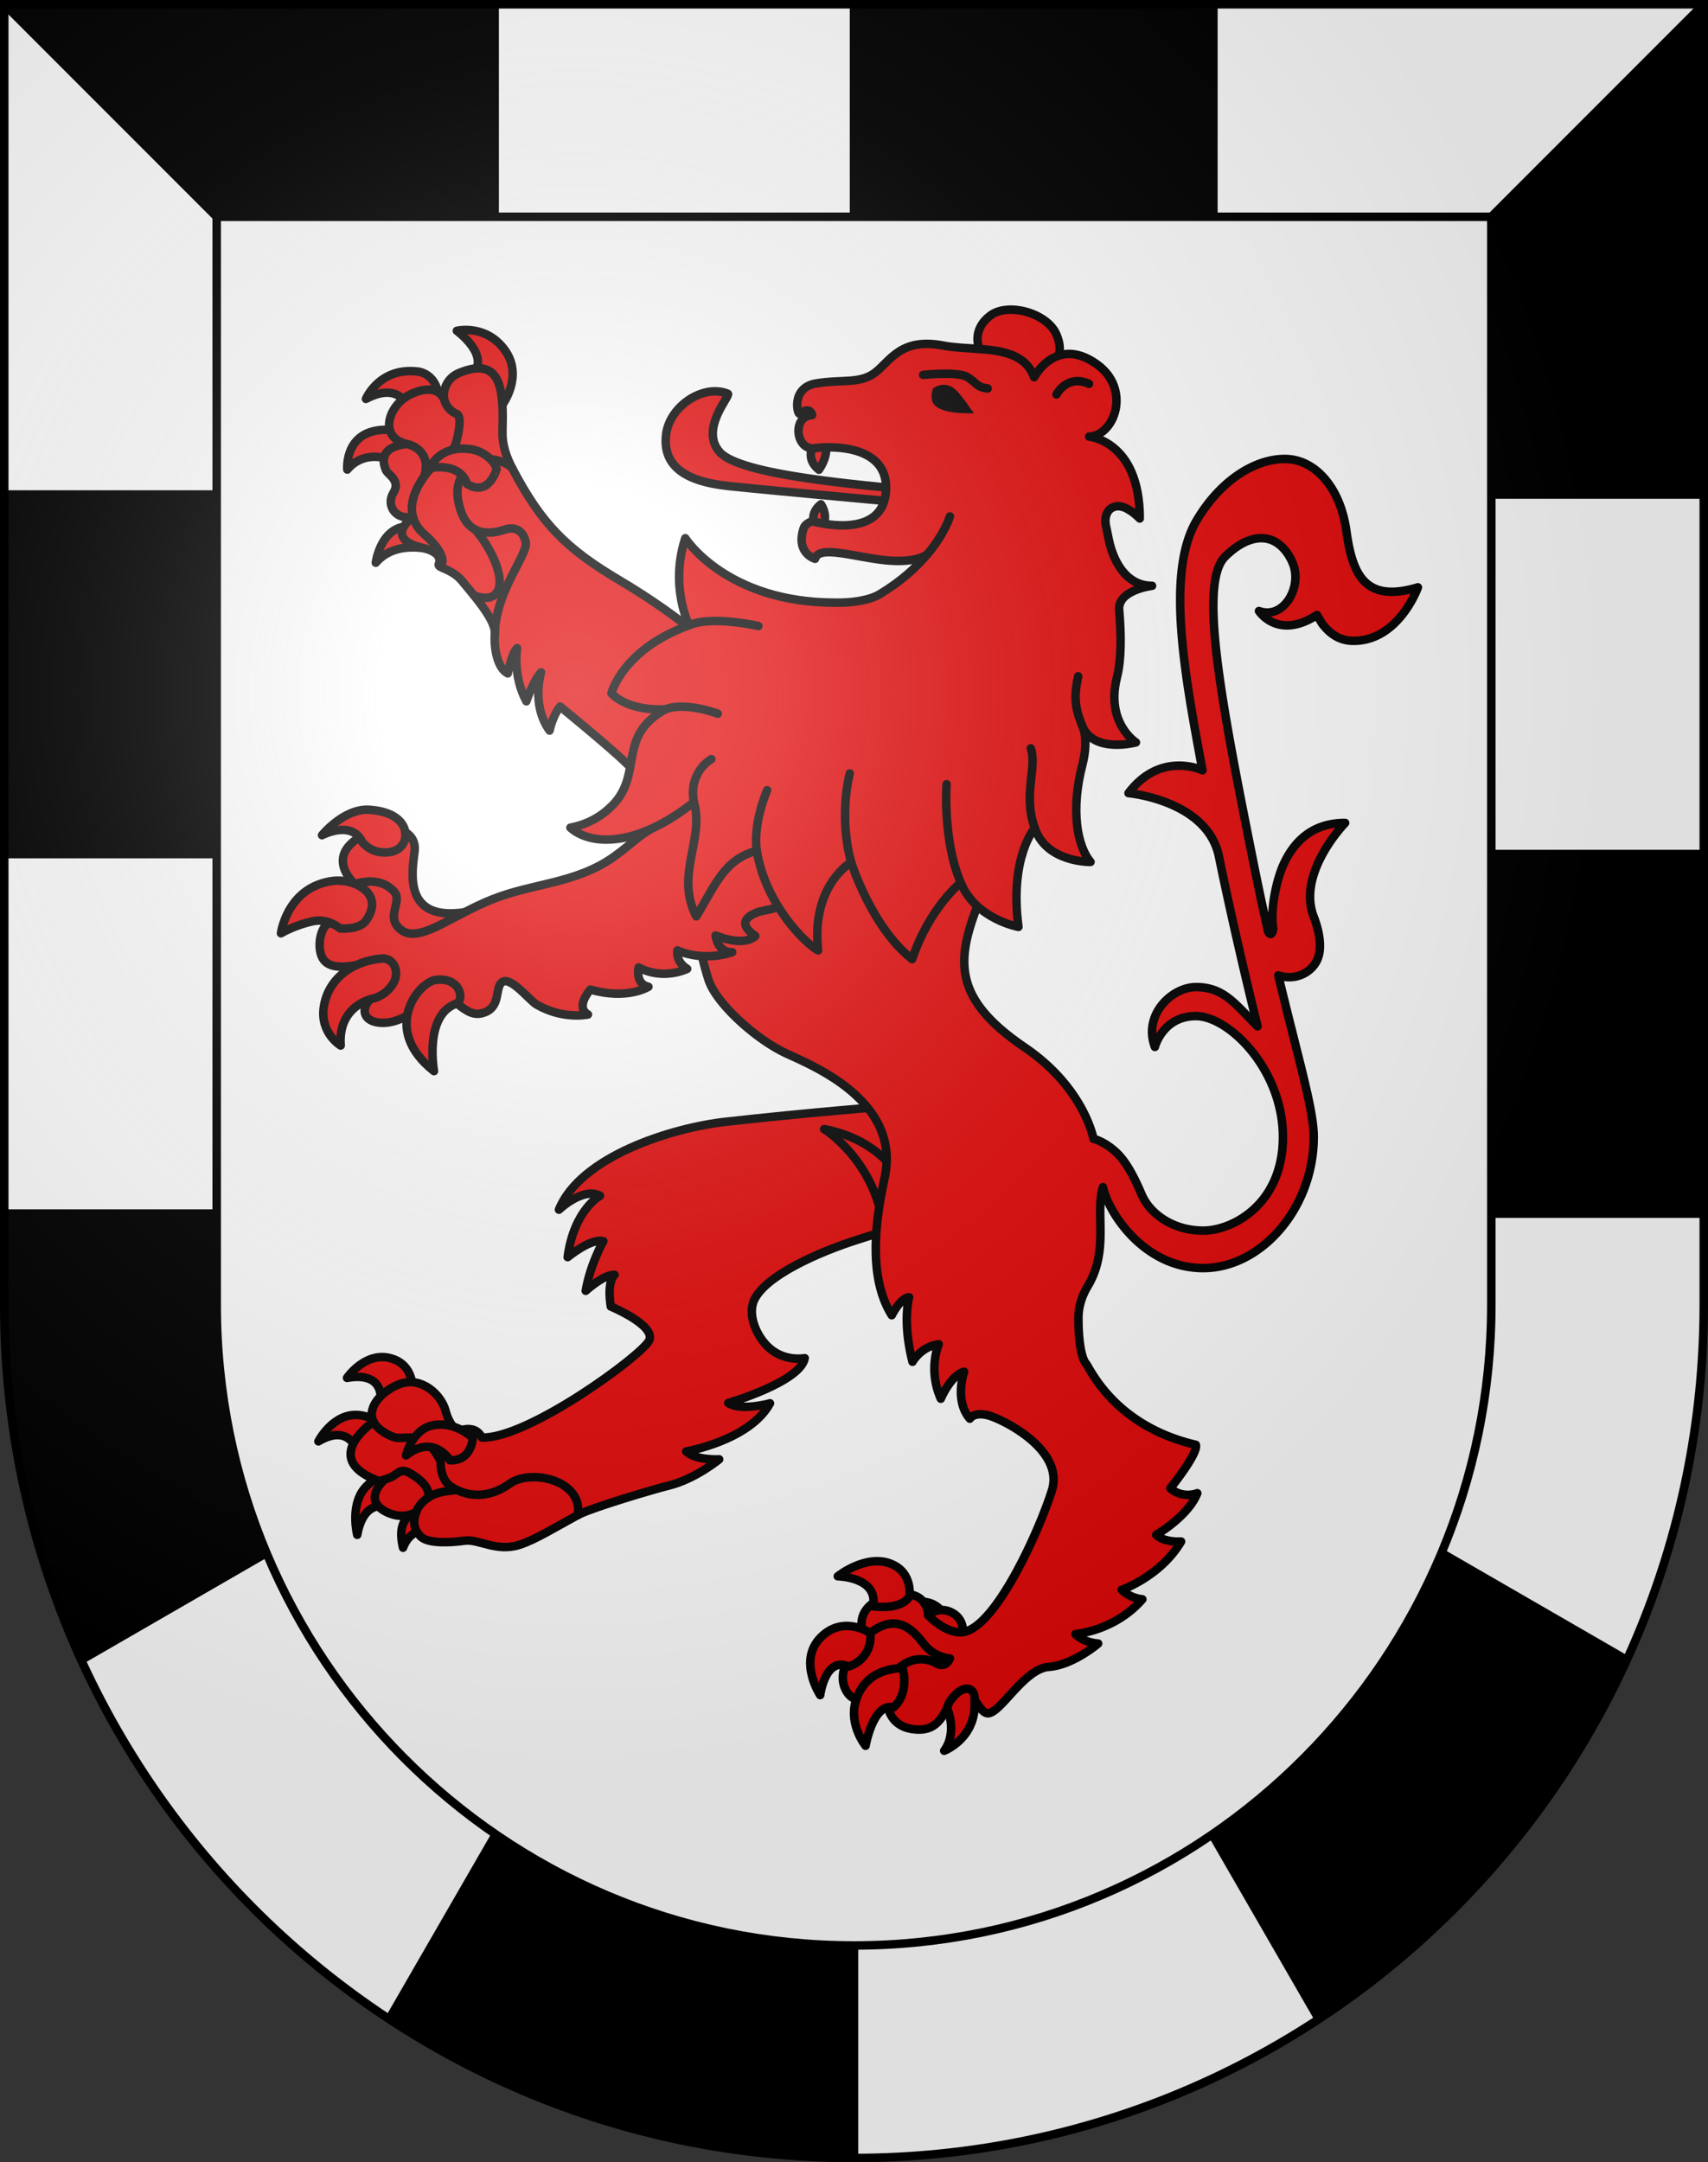 <svg xmlns="http://www.w3.org/2000/svg" xmlns:xlink="http://www.w3.org/1999/xlink" height="763" width="603" version="1.0"><rect width="100%" height="100%" fill="#333333" stroke="none"/><defs><radialGradient xlink:href="#a" id="b" gradientUnits="userSpaceOnUse" gradientTransform="matrix(1.215 0 0 1.267 -839.192 -490.49)" cx="858.042" cy="579.933" fx="858.042" fy="579.933" r="300"/><linearGradient id="a"><stop style="stop-color:#fff;stop-opacity:.314" offset="0"/><stop offset=".19" style="stop-color:#fff;stop-opacity:.251"/><stop style="stop-color:#6b6b6b;stop-opacity:.125" offset=".6"/><stop style="stop-color:#000;stop-opacity:.125" offset="1"/></linearGradient></defs><path d="M1.504 1.503v458.873c0 166.311 134.314 301.131 300 301.131 165.688 0 300-134.82 300-301.131V1.503h-600z" style="fill:#fff;fill-opacity:1"/><g style="display:inline"><path d="M301.5 761.5c165.688 0 300-134.82 300-301.131V1.503H1.5v458.873C1.504 626.678 135.817 761.5 301.5 761.5zM76.504 76.503h450v383.873c0 124.688-100.934 226.131-225 226.131-124.063 0-225-101.439-225-226.131V76.503z" style="fill:#fff"/><path d="M174.627 76.503V1.504L1.504 1.503l75 75h98.123zM428.376 1.504H301.501v74.999h126.875V1.504zM76.504 174.506h-75v126.875h75V174.506zM601.5 1.503l-74.997 75v98.003H601.5V1.503zm-74.997 299.878v126.875h75V301.381h-75zM76.504 428.254H1.502v32.119c.001 44.75 9.74 87.215 27.186 125.393l65.403-37.762c-11.321-26.963-17.585-56.574-17.585-87.631l-.002-32.119zm60.902 284.221c47.156 30.988 103.522 49.023 164.094 49.023h.001l.002-74.994c-46.854 0-90.404-14.475-126.47-39.201l-37.627 65.172zm290.566-65.17 37.625 65.17c47.123-30.967 85.035-74.877 108.72-126.709l-65.398-37.76c-16.969 40.41-45.301 74.864-80.947 99.299z" style="fill:#000;fill-opacity:1"/><path d="m1.504 1.503 75 75m98.123 0V1.504m253.749 74.999V1.504m-126.875 0v74.999M1.504 301.381h75m0-126.875h-75m524.999 0H601.5m0-173.003-74.997 75m75 224.878h-75m0 126.875h75m-524.998-.002H1.502m27.186 157.512 65.403-37.762m80.942 99.299-37.627 65.172M301.5 761.498l.003-74.994m272.813-100.738-65.398-37.76m-80.946 99.299 37.625 65.17M76.504 76.503h450v383.873c0 124.688-100.934 226.131-225 226.131-124.063 0-225-101.439-225-226.131V76.503z" style="fill:none;stroke:#000;stroke-width:3"/><g style="display:inline"><path d="M113.609 97.528c-20.706-1.669-19.063 16.769-19.063 16.769 6.488-7.776 15.68-4.892 15.68-4.892l6.383-1.44 7.343-2.874-2.872-6.362-7.471-1.201zM106.619 153.758s2.012-15.744 14.421-15.427c12.449.316 10.272 10.24 10.272 10.24s-15.787-5.238-24.693 5.187zM140.977 55.503s14.817 10.749 6.265 18.875c0 0 1.62 15.701 13.036 12.452 0 0 9.089-12.141 1.006-23.221-8.088-11.081-20.307-8.106-20.307-8.106zM118.624 85.279s-3.991-7.373-16.17-.919c0 0 5.851-14.009 22.739-11.489 6.976 1.697 7.823 8.983 7.823 8.983s-4.569 9.745-14.392 3.425z" style="fill:#e20909;stroke:#000;stroke-width:3.6;stroke-linecap:round;stroke-linejoin:round" transform="matrix(.833 0 0 .833 43.853 70.498)"/><path d="M253.268 192.985s-15.887-15.518-43.31-31.775c-22.407-13.283-32.913-23.603-45.332-47.182-2.891-5.378-4.446-10.661-4.318-15.679.405-15.913.519-32.761-18.296-25.032-5.212 2.141-7.2 7.292-6.36 11.397 0 0-2.365-7.637-13.854-2.508-9.86 4.4-14.449 18.542-1.851 21.3 0 0-13.594.308-9.002 11.063.797 1.868 6.369 4.388 3.135 9.586-3.231 5.199.914 11.78 8.28 10.119 0 0-12.756 9.209 4.09 13.168 2.521.592 8.649 2.403 6.868 7.039-.604 1.57 5.59 1.726 9.964 7.118 1.291 1.597 3.064 3.666 4.907 5.945 4.398 5.431 9.204 12.056 8.896 16.324-.436 6.062 1.037 14.549 5.49 16.776 0 0 1.631-8.671 3.936-10.727 0 0-1.985 11.565 3.933 22.546 0 0 2.753-8.38 6.231-12.252 0 0-4.294 13.622 3.6 24.647 0 0 1.287-6.304 4.486-10.182 0 0 21.297 17.373 27.902 23.883 1.925 1.898 12.086 11.239 21.837 4.621 9.753-6.616 65.863-21.894 65.863-21.894l-18.743-28.985-6.676-3.34-21.676 4.024z" style="fill:#e20909;stroke:#000;stroke-width:3.6;stroke-linecap:round;stroke-linejoin:round" transform="matrix(.833 0 0 .833 43.853 70.498)"/><path d="M119.943 103.507c3.416.624 10.194 4.41 7.144 13.749M135.65 84.715c.504 2.465 2.819 5.095 5.241 6.002 2.838 1.056-.107 11.682-.107 11.682s-.987 3.543-2.874 5.947M148.185 167.544s8.234 3.738 10.474-2.691c2.239-6.429-3.978-18.396-9.949-25.169" style="fill:none;stroke:#000;stroke-width:3.6;stroke-linecap:round;stroke-linejoin:round" transform="matrix(.833 0 0 .833 43.853 70.498)"/><path d="M164.626 114.028c-1.771-2.858-9.938-5.304-13.578-3.636-.529.244-1.033.493-1.509.75-10.405 5.611-8.723 14.586-7.096 20.002 1.29 4.298 3.48 7.062 6.267 8.54 3.372 1.783 7.615 1.686 12.202.146 8.379-2.814 9.313 5.644 9.313 5.644.277 5.583-12.877 20.813-13.146 38.394" style="fill:none;stroke:#000;stroke-width:3.6;stroke-linecap:round;stroke-linejoin:round" transform="matrix(.833 0 0 .833 43.853 70.498)"/><path d="M149.54 111.144s-1.454-4.332-6.843-4.038c-1.362.076-3.018.489-4.787 1.242-3.603 1.536-7.694 4.491-10.823 8.907-3.3 4.658-6.333 10.946-4.732 17.02.667 2.53 2.093 5.062 4.725 7.339 9.185 7.948 8.832 13.6 6.233 12.869" style="fill:none;stroke:#000;stroke-width:3.6;stroke-linecap:round;stroke-linejoin:round" transform="matrix(.833 0 0 .833 43.853 70.498)"/><path d="M145.258 120.352s-1.664-8.896-15.752-6.726c0 0 4.023-10.178 17.743-7.892 5.376.896 9.857 5.058 10.583 8.364.001 0-3.275 12.055-12.574 6.254zM108.502 510.316s3.304-14.281-14.077-11.25c0 0 7.596-11.166 18.346-8.359 10.748 2.805 9.42 14.412 9.42 14.412l-13.689 5.197zM99.171 531.39s-2.806-13.707-16.875-5.426c0 0 6.31-12.422 17.45-11.107 11.139 1.313 8.338 10.094 8.338 10.094l-8.913 6.439zM98.758 565.552s-3.108-12.092 2.976-19.549c3.752-4.596 10.895-7.516 14.477-6.578l-3.799 14.549c.002 0-10.659-4.777-13.654 11.578zM126.741 556.121s-12.434-1.254-8.569 14.9c0 0 2.639-8.48 10.794-7.143l-2.225-7.757z" style="fill:#e20909;stroke:#000;stroke-width:3.6;stroke-linecap:round;stroke-linejoin:round" transform="matrix(.833 0 0 .833 43.853 70.498)"/><path d="M353.954 381.326s-10.616-1.285-20.809 2.125c-4.847 0-46.761 3.572-77.71 7.068-23.321 2.475-62.177 14.807-71.191 37.295 0 0 10.169-9.717 17.412-5.895 0 0-11.06 5.949-13.72 26.006 0 0 9.833-8.158 15.137-6.77 0 0-5.495 9.48-7.478 21.027 0 0 7.658-7.01 12.232-6.773 0 0-3.349 2.34-1.602 13.416 0 0 19.429 8.078 16.212 14.479-3.216 6.398-51.515 41.746-70.904 41.033 0 0-2.078-5.854-10.127-2.645 0 0-3.474-2.102-5.232-8.738-1.758-6.637-10.019-14.549-19.146-11.357-7.179 2.512-14.506 9.686-11.361 16.039 0 0-22.455 15.137.896 24.617 1.491.605 2.712.387 3.852-.174 0 0-10.423 8.988 1.561 14.199 6.808 2.963 11.767-.4 11.767-.4-.961 2.676-1.829 6.9 2.014 10.486 3.167 2.965 12.237 2.537 18.546 1.67 5.953-.818 13.366 4.885 23.174 1.773 6.771-2.143 15.779-7.785 24.767-12.631 5.918-3.189 33.163-11.191 38.418-12.457 11.353-2.732 21.487-11.158 21.487-11.158s-9.782.607-13.987-3.34c0 0 26.858-4.545 35.543-20.385 0 0-12.188 3.443-17.699-.123 0 0 30.519-8.842 32.414-19 0 0-7.092 1.422-13.494-3.092-6.403-4.512-10.889-14.668-8.085-21.209 4.484-10.457 27.103-20.576 44.512-26.064 17.405-5.488 33.524-11.496 45.344-3.086 11.825 8.416 4.446-39.986 4.446-39.986l.6-26.378-7.789 10.428z" style="fill:#e20909;stroke:#000;stroke-width:3.6;stroke-linecap:round;stroke-linejoin:round" transform="matrix(.833 0 0 .833 43.853 70.498)"/><path d="M110.419 542.08c6.303-1.531 5.657-5.727 11.334-2.271 9.262 5.633 6.94 10.086 6.94 10.086s-3.548 2.088-4.947 5.98" style="fill:none;stroke:#000;stroke-width:3.6;stroke-linecap:round;stroke-linejoin:round" transform="matrix(.833 0 0 .833 43.853 70.498)"/><path d="M139.716 546.714s-7.292.307-11.024 3.178M105.67 517.636c1.153 2.336 3.717 4.559 8.22 6.402 4.907 2.006 12.489-4.008 19.816 9.535" style="fill:none;stroke:#000;stroke-width:3.6;stroke-linecap:round;stroke-linejoin:round" transform="matrix(.833 0 0 .833 43.853 70.498)"/><path d="M141.412 521.691c-8.051 3.207-10.013 18.623-3.008 23.35 7.01 4.723 16.162 5.184 25.038-1.189 8.873-6.367 31.137-1.51 28.806 13.328" style="fill:none;stroke:#000;stroke-width:3.6;stroke-linecap:round;stroke-linejoin:round" transform="matrix(.833 0 0 .833 43.853 70.498)"/><path d="M138.053 533.968s-6.82-11.346-18.598-2.066c0 0 2.523-11.295 11.86-12.848 9.334-1.547 16.431 5.486 16.431 5.486s-.448 9.852-9.693 9.428zM296.624 393.677s24.234 14.676 25.77 47.443l12.885-12.885c-.002.003-5.888-28.413-38.655-34.558zM345.883 597.24s-2.487-3.09-7.159-3.293c-4.669-.205 0 0 0 0l-.869 7.15 7.126-.393.902-3.464" style="fill:#e20909;stroke:#000;stroke-width:3.6;stroke-linecap:round;stroke-linejoin:round" transform="matrix(.833 0 0 .833 43.853 70.498)"/><path d="M517.969 140.249c-2.561-18.431-13.313-30.462-26.11-30.462-12.8 0-27.392 9.215-37.375 26.111-13.171 22.291-4.878 66.202 2.51 105.775h0s-17.696-8.416-31.351 9.676c0 0 33.215 2.972 38.271 26.608 7.46 36.347 16.425 72.205 16.425 72.205-9.601-9.601-14.336-16.64-26.111-16.64-10.239 0-22.526 11.774-17.407 25.343 0 0 3.328-13.055 17.407-13.055s36.862 22.783 36.862 51.197-21.247 39.678-33.79 39.678c-12.544 0-22.527-6.91-26.111-15.357-3.575-8.43-6.944-14.225-10.671-17.727-5.17-4.855-9.722-5.797-9.722-5.797s-3.871-21.559-29.104-38.713c-34.114-23.192-28.75-40.502-15.097-71.903l-6.547-8.702-3.012-12.487-111.085 6.36-4.62 22.339c2.005 11.375.748 18.149 6.317 35.767l.016.038c3.272 9.984 20.078 25.233 33.279 31.284 11.992 5.496 47.885 20.373 41.45 51.982-2.887 13.859-8.293 40.824 2.901 58.76 0 0 3.602-7.32 7.369-7.598 0 0-2.974 9.973 1.433 27.316 0 0 3.564-6.439 11.119-7.432 0 0-4.684 10.52.874 23.076 0 0 4.187-9.932 9.883-11.443 0 0-4.281 12.129 2.421 19.896 0 0 1.729-2.988 7.763-1.404 6.034 1.58 32.447 14.514 26.998 31.865-5.29 16.85-23.835 58.26-37.833 59.98.462-3.262-1.328-6.227-3.493-7.66-6.279-4.17-11.06.533-11.06.533s-.011-10.561-12.755-8.914c-12.75 1.643-18.395 9.313-14.095 18.293-5.253 4.928-13.139 15.313-7.271 23.594 2.381 3.361 8.628 5.119 16.623 3.094 0 0-.202 11.855 12.991 12.33 13.407.48 11.406-15.711 20.205-16.818 2.798-.357 5.946 10.469 9.938 9.885 5.472-.789 15.214-18.883 25.481-19.633 10.267-.756 20.893-9.875 20.893-9.875s-5.957-.262-9.625-4.016c0 0 16.682-1.27 28.354-14.744 0 0-4.683-.205-8.777-3.979 0 0 16.447-5.67 25.191-20.471 0 0-7.269.48-10.532-2.859 0 0 13.56-7.797 17.396-17.619 0 0-6.079 2.533-11.42-2.096 0 0 11.928-14.762 10.812-18.404-34.943-8.16-44.956-32.705-46.628-34.527-1.253-1.367-3.13-6.986-3.13-19.121 0-4.018.973-8.605 3.973-13.602 9.115-15.189 3.046-30.693 6.41-41.92 2.56 11.52 17.919 34.303 42.494 34.303 24.573 0 46.846-25.344 46.846-55.551 0-11.666-6.429-32.577-15.023-68.438 8.33 2.703 15.309-2.262 16.986-7.849 1.374-4.057.573-10.496-1.934-16.913-7.326-18.754 13.282-39.832 13.282-39.832-13.272 0-21.18 7.159-25.873 17.066-3.35 7.07-5.938 20.033-4.591 27.646-.691 4.334-2.175 1.336-2.176 1.361a1258.945 1258.945 0 0 1-6.271-29.52c-13.313-66.557-23.342-117.965-12.032-129.274 6.527-6.527 12.847-8.661 17.792-7.68 5.164 1.026 9.087 5.574 11.091 10.752 3.853 9.983-4.075 23.659-14.461 19.882 0 0 7.955 12.473 24.574 1.707l2.152 3.596c3.433 4.512 7.562 7.326 13.377 7.326 19.199 0 27.264-22.655 27.264-22.655-22.65 6.785-27.794-5.679-30.33-23.934z" style="fill:#e20909;stroke:#000;stroke-width:3.6;stroke-linecap:round;stroke-linejoin:round" transform="matrix(.833 0 0 .833 43.853 70.498)"/><path d="M355.321 606.787a8.07 8.07 0 0 1-1.258.055c-7.028-.309-13.298-7.18-13.298-7.18M323.277 635.726s.112-9.77 5.684-14.271c5.569-4.498 11.684-3.514 15.13-1.512 4.188 2.443 5.847-2 5.847-2s-6.268-.275-10.766-5.82c-3.805-4.697-10.813-14.754-23.522-4.584-.52.418-1.104.924-1.729 1.502" style="fill:none;stroke:#000;stroke-width:3.6;stroke-linecap:round;stroke-linejoin:round" transform="matrix(.833 0 0 .833 43.853 70.498)"/><path d="M332.769 591.732s1.602-9.633-7.162-13.637c-10.816-4.941-23.182 5.018-23.182 5.018s17.286.227 14.954 12.703c.001 0 11.545 1.898 15.39-4.084zM316.285 607.222s-11.519-8.035-21.191 1.879c-9.679 9.924-.128 24.344-.128 24.344s2.107-16.535 12.054-12.096c-.001.002 9.955-2.637 9.265-14.127zM329.95 622.07s-15.766-.963-20.007 14.223c-2.778 9.945 4.26 18.625 4.26 18.625s3.186-18.299 11.743-16.256c-.001.005 6.771-4.733 4.004-16.592zM348.886 639.386s4.341 9.779-1.368 17.639c0 0 13.973-5.359 12.859-21.328.542-5.566-4.184-6.451-7.939-2.58-1.566 1.603-3.755 4.021-3.552 6.269zM301.649 240.968s-32.666-11.361-50.598-15.506c-7.67 3.462-20.172 37.048-20.172 37.048-12.897 6.08-14.37 9.431-23.474 15.887-15.993 11.338-34.091 11.04-51.454 17.971-4.152 1.658-8.068 3.576-11.732 5.466-25.806 3.802-22.348-16.517-21.149-25.899 1.198-9.381-11.695-13.695-24.264-5.275-13.177 8.828-1.017 19.249-1.017 19.249s5.213 6.554.48 12.229c-4.734 5.679-11.768 4.337-11.768 4.337-2.757 1.603-4.469 7.456-3.308 12.491 2.182 9.469 15.253 4.988 23.202 3.828 7.947-1.155 6.142 9.917-.457 14.479-5.626 3.891-5.74 10.443 2.074 11.311 7.817.861 15.135-4.608 22.459-10.078 7.323-5.472 12.665 7.766 20.557 6.216 7.891-1.55 6.446-8.544 8.084-11.987 3.029-6.378 12.693 6.787 15.91 8.32 11.181 6.379 21.525 4.072 21.525 4.072-5.592-3.189 1.026-10.56 1.026-10.56 15.614 4.531 24.609-1.181 24.609-1.181-5.725-1.171-4.183-8.199-4.183-8.199 10.648 5.656 20.594.605 20.594.605-5.171-3.25-4.125-7.807-4.125-7.807 11.848 5.079 23.206.736 23.206.736-6.39.13-7.044-7.093-7.044-7.093s11.657 5.127 16.83.223c-9.006-6.24-1.226-9.152 1.126-10.109 1.573-.614 7.513-1.084 13.888-4.156 3.356-1.617 7.991-3.925 11.018-7.383 2.386-2.731 1.182-6.248 2.725-10.574 1.517-4.248 4.648-9.304 4.813-15.467l.175-6.514c.132-4.886 6.246-14.173 6.246-14.173l-5.802-2.507z" style="fill:#e20909;stroke:#000;stroke-width:3.6;stroke-linecap:round;stroke-linejoin:round" transform="matrix(.833 0 0 .833 43.853 70.498)"/><path d="M144.217 301.834c-11.655 6.02-20.724 11.737-26.514 7.706-7.605-5.297.449-12.115-3.234-16.341-6.393-7.34-16.686-3.29-16.686-3.29" style="fill:none;stroke:#000;stroke-width:3.6;stroke-linecap:round;stroke-linejoin:round" transform="matrix(.833 0 0 .833 43.853 70.498)"/><path d="M83.838 269.167s12.514-6.571 16.975 2.804c0 0 3.9 5.5 11.62 4.378 4.964-.724 7.234-4.482 6.672-8.357 0 0-.18-8.486-15.071-9.585-10.822-.8-20.196 10.76-20.196 10.76zM66.44 310.726s2.357-18.559 20.486-21.953c8.765-1.639 14.229 2.942 14.229 2.942s7.933 4.6 1.166 13.814c-2.82 3.841-10.805 3.156-10.805 3.156s-5.067-4.431-11.433-3.085c-7.919 1.68-13.643 5.126-13.643 5.126zM91.757 358.29s-8.735-5.129-7.198-16.139c1.655-11.851 11.671-19.645 24.856-20.769 5-.031 7.23 5.709 4.85 10.113-2.929 5.414-8.31 6.75-8.31 6.75s-15.482 2.52-14.198 20.045zM131.865 330.517c-7.168 1.044-23.162 20.783-.574 38.605 0 0-4.273-23.677 9.362-28.541 3.747-1.334 1.967-11.631-8.788-10.064zM332.939 128.503s-57.099-5.165-76.758-7.229c-19.658-2.067-27.847-9.26-26.555-21.547 1.293-12.287 15.866-21.812 26.193-17.555 1.461.601-12.26 15.018-3.323 24.827 8.938 9.808 60.26 13.767 81.028 15.95l-.585 5.554z" style="fill:#e20909;stroke:#000;stroke-width:3.6;stroke-linecap:round;stroke-linejoin:round" transform="matrix(.833 0 0 .833 43.853 70.498)"/><path d="M291.527 105.293s-2.388 4.909 2.92 9.069c0 0 3.874-5.579 2.829-9.484l-2.347-2.783-3.402 3.198zM292.168 136.313s-1.17-3.992 3.119-7.323c0 0 2.814 3.901 1.247 8.239l-2.593.988-1.773-1.904z" style="fill:#e20909;stroke:#000;stroke-width:3.6;stroke-linecap:round;stroke-linejoin:round" transform="matrix(.833 0 0 .833 43.853 70.498)"/><path d="M420.689 202.518c1.985-7.676 1.906-18.339.983-28.879-.516-8.391 13.955-10.112 13.955-10.112-11.248 0-16.483-10.758-18.307-19.394-.989-4.994-1.311-6.271-1.311-6.271-.952-5.903 2.647-8.684 6.486-7.924 3.841.762 7.917 5.066 7.917 5.066 0-32.854-21.432-34.667-21.432-34.667 10.789-.427 17.847-20.044 3.457-30.51-6.626-4.816-12.079-5.21-16.298-3.843.73-2.686.365-5.709-1.123-9.078-3.957-8.937-20.519-13.632-28.067-7.759-8.165 6.352-4.464 14.053-4.464 14.053-5.278-.392-10.688-.534-15.412-1.445-17.849-3.439-22.318 6.394-28.743 11.393-6.43 5.001-14.361 2.817-25.146 4.657-10.782 1.843-7.836 13.653-6.816 12.859 4.491-3.493 5.188.546 5.188.546-8.797.516-6.835 15.137 1.022 14.042 7.864-1.095 32.316-1.261 30.18 19.056-2.136 20.319-31.106 11.868-31.106 11.868s-2.953.77-3.687 2.976c-3.518 10.604 4.826 12.94 4.826 12.94 1.562-5.961 16.386-.801 29.73.602 13.347 1.404 17.827-2.489 17.827-2.489-4.504 5.345-10.957 11.337-20.085 16.847-4.535 2.738-12.4 3.758-18.864 3.608-46.334 0-63.609-27.291-63.609-27.291-6.703 20.604 1.615 36.871 1.615 36.871-28.357 10.253-32.915 28.863-32.915 28.863 8.102 8.103 22.955 6.708 22.955 6.708-20.76 11.354-9.372 27.317-22.495 40.676-4.455 4.537-10.231 8.044-17.845 9.498 7.683 6.968 26.668 9.453 52.325-10.802 4.625 15.529-8.103 30.804 1.013 48.359 7.765-12.491 11.646-24.222 25.656-27.766 3.714 22.955 20.888 39.547 25.995 42.197-3.038-27.682 14.01-37.302 14.01-37.302s8.608 27.513 25.824 41.016c7.428-21.943 20.593-32.407 20.593-32.407 6.413 15.527 24.475 18.735 24.475 18.735-3.883-29.708 6.922-41.86 6.922-41.86 4.894 14.685 23.63 14.347 23.63 14.347-5.832-6.922-8.392-22.427-3.402-41.364 2.652-10.76.11-15.729.11-15.729 5.063 11.14 22.533 6.456 22.533 6.456s-12.835-8.172-8.1-27.347z" style="fill:#e20909;stroke:#000;stroke-width:3.6;stroke-linecap:round;stroke-linejoin:round" transform="matrix(.833 0 0 .833 43.853 70.498)"/><path d="M340.353 150.205c7.54-8.943 9.61-16.071 9.61-16.071M362.487 63.198c10.061.746 19.654 2.396 23.154 11.978 0 0 3.596-6.957 10.5-9.194M395.12 82.481s4.478-8.721 13.777-4.5M338.63 74.171s14.592-1.53 18.646.879c4.062 2.407 3.854 4.369 8.673 4.875" style="fill:none;stroke:#000;stroke-width:3.6;stroke-linecap:round;stroke-linejoin:round" transform="matrix(.833 0 0 .833 43.853 70.498)"/><path d="M329.412 137.046s4.305-3.36 8.339.875c2.926 3.07 4.14 5.506 6.167 7.856 0 0-10.946.77-14.168-3.052-1.72-2.041-.338-5.679-.338-5.679z"/><path d="M268.776 180.575s-19.687-4.59-29.369-.338M251.562 217.709s-13.503-5.153-22.112-1.902M241.434 255.18c-2.363-12.998 7.426-18.229 7.426-18.229M272.491 250.116s-6.077 13.673-4.389 25.657M307.514 243.026s-4.896 17.555.592 37.641M348.53 247.584s-1.687 23.631 5.992 41.692M384.229 232.393c2.787 8.103-3.459 19.664 1.689 33.758M404.315 201.842c-1.854 8.439-1.518 13.419 1.942 21.563" style="fill:none;stroke:#000;stroke-width:3.6;stroke-linecap:round;stroke-linejoin:round" transform="matrix(.833 0 0 .833 43.853 70.498)"/></g></g><g style="display:inline"><path style="fill:url(#b);fill-opacity:1" d="M1.5 1.5v458.868c0 166.31 134.315 301.132 300 301.132s300-134.821 300-301.132V1.5H1.5z"/></g><g style="display:inline"><path style="fill:none;fill-opacity:1;stroke:#000;stroke-width:3;stroke-miterlimit:4;stroke-dasharray:none;stroke-opacity:1" d="M1.5 1.5v458.868c0 166.31 134.315 301.132 300 301.132s300-134.821 300-301.132V1.5H1.5z"/></g></svg>
